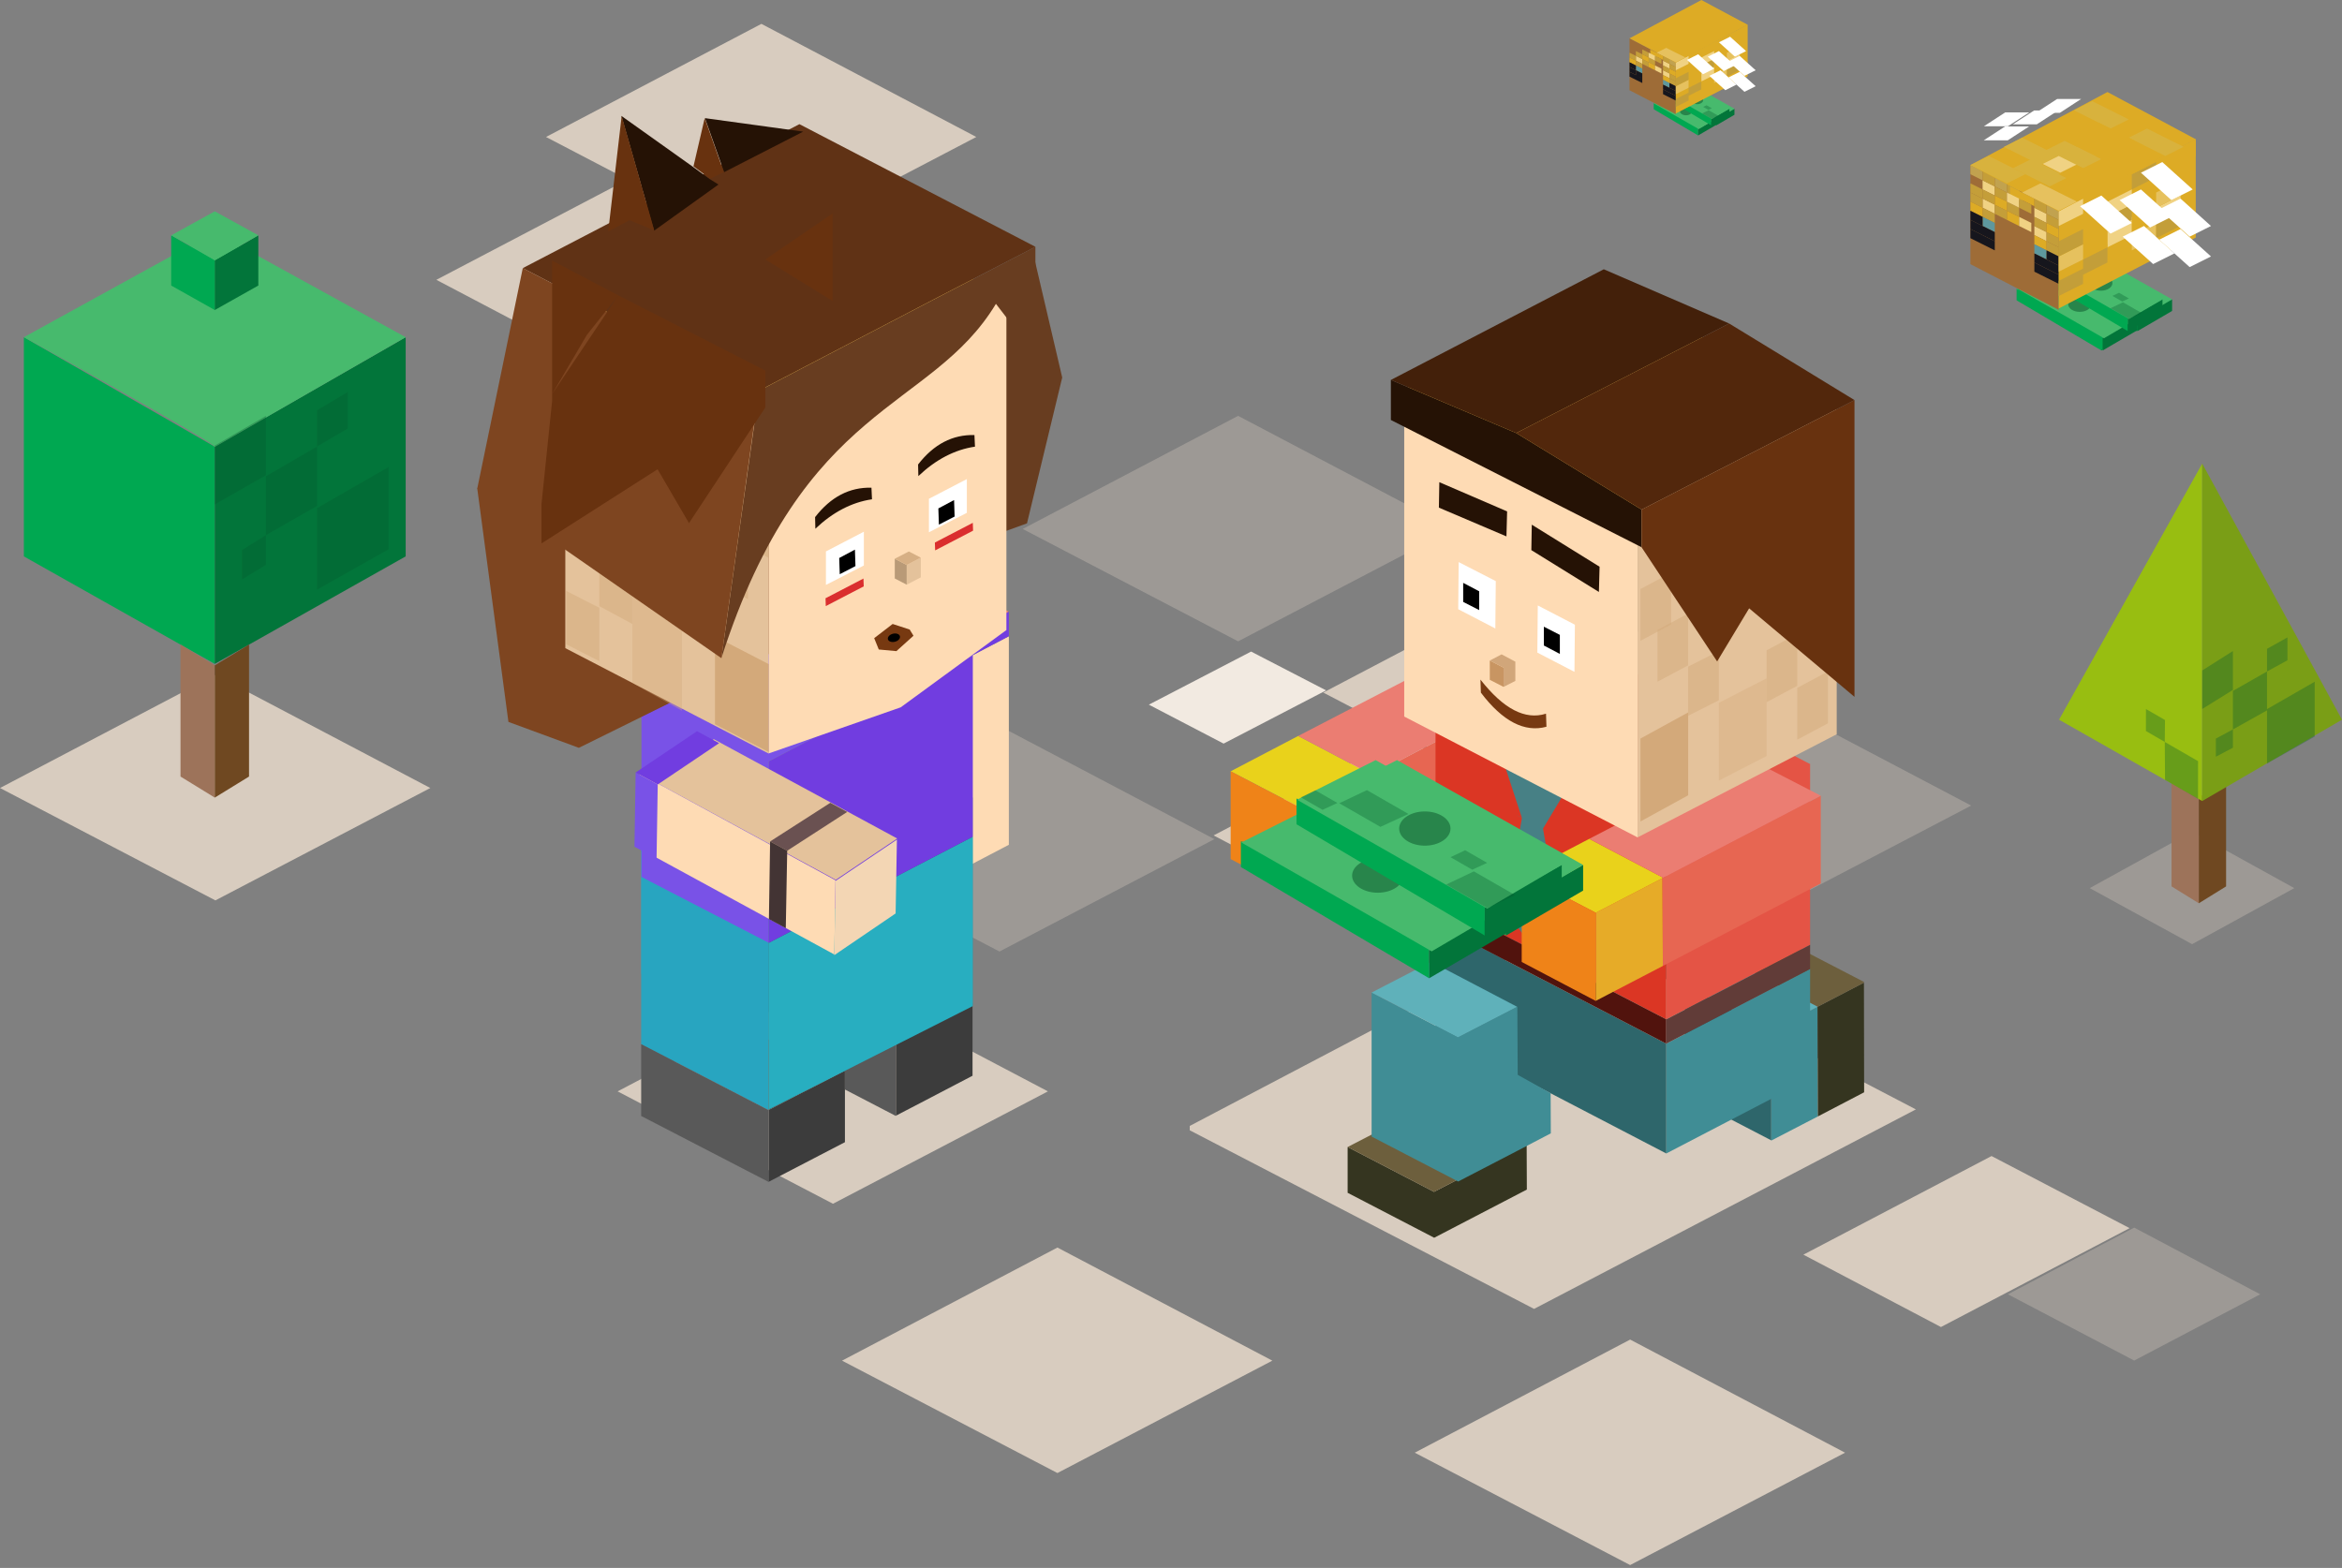 <svg width="687" height="460" fill="none" xmlns="http://www.w3.org/2000/svg"><rect width="100%" height="100%" fill="#808080" stroke="none"/><path fill-rule="evenodd" clip-rule="evenodd" d="M244.35 287l63.044 33.184-63.044 32.971-63.184-32.971L244.35 287zm207-117l63.044 33.184-63.044 32.971-63.184-32.971L451.35 170zm-228-163l63.044 33.184-63.044 32.97-63.184-32.97L223.35 7zm254.835 386l63.044 33.184-63.044 32.971L415 426.184 478.185 393zm-415-195l63.044 33.184-63.044 32.971L0 231.184 63.185 198zm247 168l63.044 33.184-63.044 32.971L247 399.184 310.185 366zm86.171-99.681L356 245.093l55.198-28.938 40.498 21.155-55.34 29.009zm-228-163L128 82.093l55.198-28.938 40.498 21.155-55.34 29.009zm401 286L529 368.093l55.198-28.938 40.498 21.155-55.34 29.009z" fill="#D8CCBF"/><path fill-rule="evenodd" clip-rule="evenodd" d="M358.929 218.155L337 206.73l29.994-15.575L389 202.541l-30.071 15.614z" fill="#F2EAE1"/><path fill-rule="evenodd" clip-rule="evenodd" d="M493.028 256.155L518 269.197l-24.972 12.958L468 269.197l25.028-13.042zm-228-163L290 106.197l-24.972 12.958L240 106.197l25.028-13.042z" fill="#D8CCBF"/><path fill-rule="evenodd" clip-rule="evenodd" d="M515.185 203.155l63.044 33.183-63.044 32.972L452 236.338l63.185-33.183zm-152-81.155l63.044 33.184-63.044 32.971L300 155.184 363.185 122zm-70 91l63.044 33.184-63.044 32.971L230 246.184 293.185 213zm159.856 24.155L490 256.717l-36.959 19.438L416 256.717l37.041-19.562zm-228-163L262 93.717l-36.959 19.438L188 93.717l37.041-19.562zm401 286L663 379.717l-36.959 19.438L589 379.717l37.041-19.562z" fill="#D8CCBF" fill-opacity=".34"/><g clip-path="url(#clip0)"><path d="M7 163.231V98.929l56 32.115v63.728L7 163.231z" fill="#00A851"/><path d="M119 163.231V98.929l-56 32.115v63.728l56-31.541z" fill="#02753A"/><path d="M63 68.107l56 30.822s-57.149 32.834-56 32.187c1.149-.646-56-32.187-56-32.187l56-30.822z" fill="#47BA6D"/><path d="M50.22 83.77V69.04L63 76.369v14.585L50.22 83.77z" fill="#00A851"/><path d="M75.78 83.77V69.04L63 76.369v14.585l12.78-7.184z" fill="#02753A"/><path d="M63 62l12.78 7.04S62.712 76.586 63 76.37c.287-.144-12.78-7.33-12.78-7.33L63 62z" fill="#47BA6D"/><path d="M78 139.444V122l-15 8.712V148l15-8.556zm15 9V131l-15 8.712V157l15-8.556zm21 12.709V137l-21 12.063V173l21-11.847zm-36 4.569V157l-7 4.356V170l7-4.278zm24-39.987V115l-9 5.361V131l9-5.265z" fill="#045C2F" fill-opacity=".33"/><path d="M52.949 189.096v38.725L63 234v-38.797l-10.051-6.107z" fill="#9D735A"/><path d="M73.051 189.096v38.725L63 234v-38.797l10.051-6.107z" fill="#6F4821"/></g><g clip-path="url(#clip1)" fill-rule="evenodd" clip-rule="evenodd"><path d="M349 330.321v1.282L450.003 384 562 325.471l-102.287-53.344L349 330.321z" fill="#D8CCBF"/><path d="M382.707 237.597l19.587-10.145.112 25.752-19.699 10.257v-25.864z" fill="#E6AB28"/><path d="M382.707 237.597L361 226.281l19.81-10.368 21.484 11.316v.223l-19.587 10.145z" fill="#E9D21B"/><path d="M402.294 227.452l46.428-24.192v25.752l-46.316 24.192-.112-25.752z" fill="#E76652"/><path d="M448.722 203.26l-46.428 24.192v-.223l-21.484-11.316L426.903 192l21.819 11.26z" fill="#EB7D72"/><path d="M361 226.281l21.707 11.316v25.864L361 252.034v-25.753z" fill="#EF8318"/><path d="M533.15 295.371l.111 32.163-13.671 7.079v-32.274l13.56-6.968z" fill="#408D95"/><path d="M519.59 302.339l-25.335-13.155 13.783-7.135 25.112 13.266v.056l-13.56 6.968z" fill="#5FB1BA"/><path d="M533.262 327.534l-.112-32.163 13.616-7.079.056 32.163-13.56 7.079z" fill="#353520"/><path d="M546.766 288.292l-13.616 7.079v-.056l-25.111-13.266 13.56-7.024 25.167 13.044v.223z" fill="#6D5F3D"/><path d="M519.59 302.339v32.218l-25.335-13.155v-32.218l25.335 13.155z" fill="#2E666B"/><path d="M488.786 306.185l42.187-21.907v32.163l-42.187 21.962v-32.218z" fill="#408D95"/><path d="M421.097 271.068l67.689 35.117v32.218l-67.689-35.228v-32.107z" fill="#2E666B"/><path d="M456.7 229.206l-6.027 5.908-3.013-10.591 9.04 4.683z" fill="#BE2E1F"/><path d="M530.973 277.199l-42.187 21.851v-53.122L456.7 229.206l-9.04-4.683-26.563-13.824 42.076-21.962 67.633 35.34h.167v53.122z" fill="#E45445"/><path d="M447.66 224.523l3.013 10.591 6.027-5.908 32.086 16.722v53.122l-67.689-35.117v-53.234l26.563 13.824z" fill="#DB3624"/><path d="M488.786 306.185l-67.689-35.117v-7.135l67.689 35.117v7.135z" fill="#51130D"/><path d="M530.973 284.278l-42.187 21.907v-7.135l42.187-21.851v7.079z" fill="#613C38"/><path d="M395.316 336.508l25.335 13.155 27.176-14.047.056 13.378-27.232 14.159v-.056l-25.335-13.155v-13.434z" fill="#353520"/><path d="M395.316 336.508l27.344-14.158 25.167 13.043v.223l-27.176 14.047-25.335-13.155z" fill="#6D5F3D"/><path d="M402.348 291.19l25.334 13.155 17.355-8.974h.056l.111 19.955 9.654 5.407.056 11.762-9.71 5.072-17.522 9.086v-.056l-25.334-13.155V291.19z" fill="#408D95"/><path d="M402.348 291.19l17.466-9.03 25.223 13.211-17.355 8.974-25.334-13.155z" fill="#5FB1BA"/><path d="M446.432 240.019l-1.786-.947 1.786.892-4.799-14.66 16.518 8.584-5.525 9.197 5.525 32.275-8.706 2.675-7.812-11.26 4.799-26.756z" fill="#478085"/><path d="M468.083 267.779l19.587-10.145.112 25.752-19.699 10.257v-25.864z" fill="#E6AB28"/><path d="M468.084 267.779l-21.708-11.316 19.81-10.368 21.484 11.316v.223l-19.586 10.145z" fill="#E9D21B"/><path d="M487.67 257.634l46.428-24.192v25.752l-46.316 24.192-.112-25.752z" fill="#E76652"/><path d="M534.099 233.442l-46.429 24.192v-.223l-21.484-11.316 46.094-23.913 21.819 11.26z" fill="#EB7D72"/><path d="M446.376 256.463l21.708 11.316v25.864l-21.708-11.427v-25.753z" fill="#EF8318"/><path d="M538.778 119.45l-58.413 30.257-68.453-35.451 58.413-30.386 68.453 35.58z" fill="#EBBE58"/><path d="M411.912 114.256l68.453 35.451v95.963l-68.453-35.45v-95.964z" fill="#FEDBB4"/><path d="M480.365 149.707l58.413-30.257v95.964l-58.413 30.256v-95.963z" fill="#E4C29B"/><path d="M481.208 216.676l14-7.676v24.324l-14 7.676v-24.324z" fill="#D3A97A"/><path d="M495.208 195.557l9-4.557v14.443l-9 4.557v-14.443zm32 6.24l9-4.797v15.203l-9 4.797v-15.203zm-41-17l9-4.797v15.203l-9 4.797v-15.203z" fill="#D3A97A" fill-opacity=".49"/><path d="M481.208 172.797l9-4.797v15.203l-9 4.797v-15.203zm37 18l9-4.797v15.203l-9 4.797v-15.203z" fill="#D3A97A" fill-opacity=".49"/><path d="M504.208 206.196l14-7.196v22.804l-14 7.196v-22.804z" fill="#D3A97A" fill-opacity=".36"/><path d="M438.771 170.484l-.13 13.894-10.887-5.648.13-13.83 10.887 5.584z" fill="#fff"/><path d="M441.901 157.368l-19.819-8.441.13-7.466 19.884 8.57-.195 7.337zm27.12 16.297l-19.819-12.271.131-7.467 19.884 12.336-.196 7.402zM408 111.464l36.769 15.583 36.769 22.465v11.038L408 123.216v-11.752z" fill="#251205"/><path d="M481.538 149.512l62.455-32.139v87.068l-30.901-25.971-9.388 15.583-22.166-33.503v-11.038z" fill="#68320F"/><path d="M507.224 94.907l-62.455 32.14L408 111.464 470.455 79l36.769 15.907z" fill="#43200A"/><path d="M543.993 117.373l-62.455 32.139-36.769-22.465 62.455-32.14 36.769 22.466z" fill="#52270C"/><path d="M437.011 193.793l4.042 2.078v5.648l-4.042-2.077v-5.649z" fill="#C89562"/><path d="M437.011 193.793l3.455-1.818 4.042 2.142v5.649l-3.455 1.753v-5.648l-4.042-2.078z" fill="#D1A67A"/><path d="M433.902 173.467v5.519l-4.694-2.402V171l4.694 2.467z" fill="#000"/><path d="M453.635 213.206c-6.389 1.753-12.843-1.558-19.232-9.999l-.13-3.83c6.715 8.57 13.104 11.946 19.232 9.999l.13 3.83z" fill="#773911"/><path d="M461.98 183.274l-.13 13.83-10.888-5.649.131-13.829 10.887 5.648z" fill="#fff"/><path d="M457.567 186.258v5.584l-4.694-2.467v-5.519l4.694 2.402z" fill="#000"/></g><path d="M364 254.373v-7.53l55.215 13.456V287L364 254.373z" fill="#00A851"/><path d="M386.588 241.824v-7.53l55.216 13.456v26.701l-55.216-32.627z" fill="#00A851"/><path d="M441.804 273.823v-7.529l-22.588 12.549V287l22.588-13.177zm22.588-12.549v-7.529l-22.588 12.549v8.157l22.588-13.177z" fill="#02753A"/><path d="M387.216 235.549l54.588 30.745-21.833 12.807c-.128-.185-55.843-31.937-55.843-31.937l23.088-11.615zM409.804 223l54.588 30.745-21.833 12.808c-.128-.186-55.842-31.938-55.842-31.938L409.804 223z" fill="#47BA6D"/><ellipse cx="404.157" cy="256.882" rx="7.529" ry="5.02" fill="#28854B"/><path d="M380.314 241.824v-7.53l55.215 13.456v26.701l-55.215-32.627z" fill="#00A851"/><path d="M458.117 261.274v-7.529l-22.588 12.549v8.157l22.588-13.177z" fill="#02753A"/><path d="M403.529 223l54.588 30.745-21.832 12.808c-.128-.186-55.843-31.938-55.843-31.938L403.529 223z" fill="#47BA6D"/><path d="M444.511 262.638l-12.167-6.99-8.109 3.852 12.059 6.927 8.217-3.789zm-31.372-23.843l-12.168-6.99-8.108 3.852 12.058 6.927 8.218-3.789zm23.09 14.346l-6.444-3.702-4.295 2.04 6.387 3.669 4.352-2.007zm-43.921-17.569l-6.445-3.702-4.294 2.04 6.386 3.669 4.353-2.007z" fill="#045C2F" fill-opacity=".33"/><ellipse cx="417.961" cy="243.079" rx="7.529" ry="5.02" fill="#28854B"/><path fill-rule="evenodd" clip-rule="evenodd" d="M643.034 244L673 260.553 643.034 277 613 260.553 643.034 244z" fill="#D8CCBF" fill-opacity=".34"/><path d="M637 229v31.046l8 4.954v-31.104L637 229z" fill="#9D735A"/><path d="M653 229v31.046L645 265v-31.104l8-4.896z" fill="#6F4821"/><path d="M604 211.14L646 136v99l-42-23.86z" fill="#98BE11"/><path d="M687 211.14L646 136v99l41-23.86z" fill="#7A9E16"/><path d="M655 202.406V191l-9 5.696V208l9-5.594zm10 6V197l-10 5.696V214l10-5.594zM644.775 223.3l-9.763-5.636.075 11.13 9.676 5.586.012-11.08zM679 216.102V200l-14 8.042V224l14-7.898zm-24 3.265V214l-5 2.681V222l5-2.633zm16-25.658V187l-6 3.351V197l6-3.291zm-35.924 17.524l-5.579-3.221-.014 6.459 5.529 3.193.064-6.431z" fill="#045C2F" fill-opacity=".33"/><path d="M591.549 88.113v-3.387l24.839 6.053v12.012l-24.839-14.678z" fill="#00A851"/><path d="M601.71 82.468v-3.387l24.839 6.053v12.012L601.71 82.468z" fill="#00A851"/><path d="M626.549 96.863v-3.387l-10.161 5.645v3.67l10.161-5.928zm10.162-5.645v-3.387l-10.162 5.645v3.67l10.162-5.928z" fill="#02753A"/><path d="M601.992 79.645l24.557 13.831-9.821 5.762c-.058-.084-25.122-14.368-25.122-14.368l10.386-5.225zM612.154 74l24.557 13.83-9.822 5.762c-.057-.083-25.121-14.367-25.121-14.367L612.154 74z" fill="#47BA6D"/><ellipse cx="609.613" cy="89.242" rx="3.387" ry="2.258" fill="#28854B"/><path d="M598.888 82.468v-3.387l24.839 6.053v12.012l-24.839-14.678z" fill="#00A851"/><path d="M633.888 91.218v-3.387l-10.161 5.645v3.67l10.161-5.928z" fill="#02753A"/><path d="M609.331 74l24.557 13.83-9.821 5.762c-.058-.083-25.122-14.367-25.122-14.367L609.331 74z" fill="#47BA6D"/><path d="M627.767 91.832l-5.473-3.145-3.648 1.733 5.425 3.116 3.696-1.704zm-14.113-10.726l-5.474-3.145-3.647 1.733 5.424 3.116 3.697-1.704zm10.387 6.453l-2.899-1.665-1.932.917 2.874 1.65 1.957-.902zm-19.758-7.903l-2.899-1.666-1.932.918 2.873 1.65 1.958-.902z" fill="#045C2F" fill-opacity=".33"/><ellipse cx="615.823" cy="83.032" rx="3.387" ry="2.258" fill="#28854B"/><path d="M592 88.113v-3.387l24.839 6.053v12.012L592 88.113z" fill="#00A851"/><path d="M602.161 82.468v-3.387l24.84 6.053v12.012l-24.84-14.678z" fill="#00A851"/><path d="M627.001 96.863v-3.387l-10.162 5.645v3.67l10.162-5.928z" fill="#02753A"/><path d="M637.162 91.218v-3.387L627 93.476v3.67l10.162-5.928z" fill="#02753A"/><path d="M602.444 79.645L627 93.476l-9.821 5.762c-.058-.084-25.121-14.368-25.121-14.368l10.386-5.225zM612.605 74l24.557 13.83-9.821 5.762c-.058-.083-25.122-14.367-25.122-14.367L612.605 74z" fill="#47BA6D"/><ellipse cx="610.065" cy="89.242" rx="3.387" ry="2.258" fill="#28854B"/><path d="M599.339 82.468v-3.387l24.839 6.053v12.012l-24.839-14.678z" fill="#00A851"/><path d="M634.339 91.218v-3.387l-10.161 5.645v3.67l10.161-5.928z" fill="#02753A"/><path d="M609.783 74l24.556 13.83-9.821 5.762c-.058-.083-25.121-14.367-25.121-14.367L609.783 74z" fill="#47BA6D"/><path d="M628.218 91.832l-5.473-3.145-3.648 1.733 5.425 3.116 3.696-1.704zm-14.113-10.726l-5.473-3.145-3.648 1.733 5.425 3.116 3.696-1.704zm10.388 6.453l-2.899-1.665-1.932.917 2.873 1.65 1.958-.902zm-19.759-7.903l-2.899-1.666-1.932.918 2.873 1.65 1.958-.902z" fill="#045C2F" fill-opacity=".33"/><ellipse cx="616.275" cy="83.032" rx="3.387" ry="2.258" fill="#28854B"/><path d="M578 48.438l25.904 13.398v29.063L578 77.5V48.437z" fill="#9E6C37"/><path d="M578 48.438l3.573 1.786v2.68L578 51.117v-2.68z" fill="#C1A24F"/><path d="M581.573 52.904l3.573 1.786v2.68l-3.573-1.786v-2.68zm15.185 8.039l3.573 1.786v2.68l-3.573-1.786v-2.68z" fill="#F0D283"/><path d="M585.146 52.01l3.573 1.787v2.68l-3.573-1.787v-2.68zm15.185 8.04l3.573 1.786v2.68l-3.573-1.787v-2.68z" fill="#C1A24F"/><path d="M581.573 50.224l3.573 1.787v2.68l-3.573-1.787v-2.68zm15.185 8.039l3.573 1.787v2.68l-3.573-1.787v-2.68zm-11.612-3.573l3.573 1.787v2.68l-3.573-1.787v-2.68z" fill="#C49E39"/><path d="M581.573 58.263l3.573 1.787v2.68l-3.573-1.787v-2.68zm15.185 8.039l3.573 1.787v2.68l-3.573-1.787v-2.68z" fill="#F0D283"/><path d="M578 56.477l3.573 1.786v2.68L578 59.156v-2.68zm10.719 2.68l3.573 1.786v2.68l-3.573-1.787v-2.68zm11.612 11.612l3.573 1.786v2.68l-3.573-1.787v-2.68zm-18.758-15.185l3.573 1.786v2.68l-3.573-1.787v-2.68zm15.185 8.039l3.573 1.786v2.68l-3.573-1.787v-2.68z" fill="#C49E39"/><path d="M578 53.797l3.573 1.786v2.68L578 56.477v-2.68zm7.146 6.253l3.573 1.786v2.68l-3.573-1.787v-2.68zm15.185 8.039l3.573 1.786v2.68l-3.573-1.786v-2.68zm-18.758-7.146l3.573 1.786v2.68l-3.573-1.786v-2.68zm7.146-7.146l3.573 1.786v2.68l-3.573-1.786v-2.68zm11.612 8.933l3.573 1.786v2.68l-3.573-1.787v-2.68z" fill="#C49E39"/><path d="M585.146 57.37l3.573 1.786v2.68l-3.573-1.786v-2.68zm11.612 11.612l3.573 1.787v2.68l-3.573-1.787v-2.68zm3.573-3.572l3.573 1.786v2.68l-3.573-1.787v-2.68zm-11.612-3.574l3.573 1.787v2.68l-3.573-1.787v-2.68zM578 59.157l3.573 1.786v2.68L578 61.836v-2.68zm11.612-4.467l3.573 1.787v2.68l-3.573-1.787v-2.68zm3.573 1.787l3.573 1.786v2.233l-3.573-1.786v-2.233z" fill="#DDAB25"/><path d="M596.758 71.662l3.573 1.786v2.68l-3.573-1.786v-2.68zm-15.185-8.039l3.573 1.786v2.68l-3.573-1.787v-2.68z" fill="#5E989E"/><path d="M578 67.196l3.573 1.786v2.68L578 69.875v-2.68zm18.758 9.825l3.573 1.787v2.68l-3.573-1.787v-2.68zm-15.185-8.039l3.573 1.787v2.68l-3.573-1.787v-2.68zm18.758 9.826l3.573 1.786v2.68l-3.573-1.787v-2.68zM578 61.836l3.573 1.787v2.68L578 64.515v-2.68zm22.331 11.612l3.573 1.787v2.68l-3.573-1.787v-2.68z" fill="#16161D"/><path d="M581.573 66.302l3.573 1.787v2.68l-3.573-1.787v-2.68zm18.758 9.826l3.573 1.786v2.68l-3.573-1.786v-2.68zM578 64.516l3.573 1.786v2.68L578 67.196v-2.68zm18.758 9.826l3.573 1.786v2.68l-3.573-1.787v-2.68z" fill="#16161D"/><path d="M603.904 61.573l40.195-20.815v28.927L603.904 90.5V61.573z" fill="#DDAB25"/><path d="M603.904 61.845l7.146-3.582v4.458l-7.146 3.581v-4.457zm14.292-2.68l7.145-3.581v4.457l-7.145 3.582v-4.458zm14.291 1.787l7.146-3.582v4.457l-7.146 3.582v-4.457zm-14.291 6.252l7.145-3.581v4.457l-7.145 3.582v-4.458z" fill="#F0D283"/><path d="M618.196 68.098l7.145-3.582v4.457l-7.145 3.582v-4.457z" fill="#F0D283"/><path d="M611.05 62.738l7.146-3.581v4.457l-7.146 3.582v-4.458zm14.291 1.787l7.146-3.582V65.4l-7.146 3.582v-4.457zm7.146-12.505l7.146-3.583v4.458l-7.146 3.582v-4.458zm4.466-7.147l7.146-3.581v4.457l-7.146 3.582v-4.458zM611.05 71.67l7.146-3.581v4.457l-7.146 3.582v-4.457z" fill="#DDAB25"/><path d="M632.487 56.486l7.146-3.582v4.457l-7.146 3.582v-4.457zm-7.146 12.504l7.146-3.58v4.457l-7.146 3.581v-4.457zm-21.437 6.254l7.146-3.582v4.457l-7.146 3.582v-4.457z" fill="#E6C15E"/><path d="M618.196 63.631l7.145-3.581v4.457l-7.145 3.582V63.63zM603.904 82.39l7.146-3.582v4.457l-7.146 3.582v-4.458zm21.437-31.264l7.146-3.582v4.458l-7.146 3.581v-4.457zM611.05 76.137l7.146-3.582v4.457l-7.146 3.582v-4.457zm21.437-10.719l7.146-3.582v4.457l-7.146 3.582v-4.457zm-28.583 5.359l7.146-3.581v4.457l-7.146 3.582v-4.458z" fill="#C39E39"/><path d="M578 48.438L618.196 27l25.903 13.845-40.195 21.175L578 48.438z" fill="#DDAB25"/><path d="M598.544 53.797l10.719 5.36-5.359 2.679-10.719-5.36 5.359-2.68z" fill="#E6C15E"/><path d="M583.359 45.758l10.719 5.36-5.359 2.679L578 48.437l5.359-2.68z" fill="#D8B23D"/><path d="M595.865 46.651l10.718 5.36-5.359 2.68-10.719-5.36 5.36-2.68zm17.864-16.971l10.719 5.36-5.359 2.679-10.719-5.36 5.359-2.68z" fill="#D8B23D"/><path d="M604.35 45.311l5.36 2.68-5.36 2.68-5.359-2.68 5.359-2.68z" fill="#F0D283"/><path d="M593.185 40.398l10.719 5.36-5.36 2.68-10.718-5.36 5.359-2.68zm12.505.894l10.719 5.36-5.359 2.679-10.719-5.36 5.359-2.68zm24.118-3.573l10.718 5.36-5.359 2.679-10.719-5.36 5.36-2.68z" fill="#D8B23D"/><path d="M588.719 56.477l3.573 1.786v2.68l-3.573-1.787v-2.68zm3.573 7.146l3.573 1.786v2.68l-3.573-1.787v-2.68z" fill="#F0D283"/><path d="M592.292 58.263l3.573 1.787v2.68l-3.573-1.787v-2.68z" fill="#C49E39"/><path d="M609.263 48.438l10.719 5.359-5.359 2.68-10.719-5.36 5.359-2.68zm10.719-5.36l10.719 5.36-5.36 2.68-10.718-5.36 5.359-2.68z" fill="#DDAB25"/><path d="M615.516 35.932l10.719 5.36-5.36 2.68-10.719-5.36 5.36-2.68z" fill="#DDAB25"/><path d="M603.904 35.04l10.719 5.358-5.36 2.68-10.719-5.36 5.36-2.679z" fill="#DDAB25"/><path d="M616.409 57.37l8.932 8.039-6.252 3.126-8.933-8.039 6.253-3.126zM588.162 37.1l-6.253 4.067h7.042l6.253-4.066h-7.042zm8.51-4.684l-6.252 4.067h7.042l6.252-4.066h-7.042zm-8.468.565l-6.252 4.066h7.042l6.253-4.066h-7.043z" fill="#fff"/><path d="M603.447 29.03l-6.253 4.066h7.042l6.253-4.066h-7.042zm30.827 18.514l8.932 8.04-6.253 3.126-8.932-8.04 6.253-3.126zm-6.253 8.04l8.932 8.039-6.252 3.126-8.933-8.04 6.253-3.126zm.893 10.718l8.933 8.04-6.253 3.126-8.932-8.04 6.252-3.126z" fill="#fff"/><path d="M639.633 58.263l8.932 8.04-6.252 3.126-8.933-8.04 6.253-3.126zm0 8.933l8.932 8.039-6.252 3.126-8.933-8.04 6.253-3.125z" fill="#fff"/><path d="M485.104 32.044v-1.776l13.024 3.173v6.299l-13.024-7.696z" fill="#00A851"/><path d="M490.432 29.084v-1.776l13.024 3.174v6.298l-13.024-7.696z" fill="#00A851"/><path d="M503.456 36.632v-1.776l-5.328 2.96v1.923l5.328-3.107zm5.328-2.96v-1.776l-5.328 2.96v1.923l5.328-3.108z" fill="#02753A"/><path d="M490.58 27.604l12.876 7.252-5.15 3.02c-.03-.043-13.172-7.533-13.172-7.533l5.446-2.74zm5.328-2.96l12.876 7.252-5.15 3.02c-.03-.043-13.172-7.533-13.172-7.533l5.446-2.74z" fill="#47BA6D"/><ellipse cx="494.576" cy="32.635" rx="1.776" ry="1.184" fill="#28854B"/><path d="M488.952 29.084v-1.776l13.024 3.174v6.298l-13.024-7.696z" fill="#00A851"/><path d="M507.304 33.672v-1.776l-5.328 2.96v1.923l5.328-3.108z" fill="#02753A"/><path d="M494.428 24.644l12.876 7.252-5.15 3.02c-.03-.043-13.172-7.533-13.172-7.533l5.446-2.74z" fill="#47BA6D"/><path d="M504.095 33.993l-2.87-1.649-1.913.909 2.844 1.634 1.939-.894zm-7.4-5.623l-2.87-1.65-1.913.909 2.844 1.634 1.939-.894zm5.446 3.383l-1.52-.873-1.013.48 1.506.866 1.027-.473zm-10.36-4.144l-1.52-.873-1.013.48 1.507.866 1.026-.473z" fill="#045C2F" fill-opacity=".33"/><ellipse cx="497.832" cy="29.38" rx="1.776" ry="1.184" fill="#28854B"/><path d="M478 11.24l13.582 7.026v15.238L478 26.48V11.24z" fill="#9E6C37"/><path d="M487.835 17.797l1.874.937v1.405l-1.874-.937v-1.405z" fill="#F0D283"/><path d="M489.709 17.33l1.873.936v1.405l-1.873-.937V17.33z" fill="#C1A24F"/><path d="M487.835 16.393l1.874.936v1.405l-1.874-.936v-1.405zm-6.088-1.874l1.873.936v1.405l-1.873-.936v-1.405z" fill="#C49E39"/><path d="M479.874 16.393l1.873.936v1.405l-1.873-.936v-1.405zm7.961 4.214l1.874.937v1.405l-1.874-.937v-1.405z" fill="#F0D283"/><path d="M478 15.456l1.873.936v1.405L478 16.861v-1.405zm5.62 1.404l1.874.938v1.405l-1.874-.937V16.86zm6.089 6.09l1.873.936v1.405l-1.873-.937V22.95zm-9.835-7.963l1.873.937v1.405l-1.873-.937v-1.405zm7.961 4.215l1.874.937v1.405l-1.874-.937v-1.405zm-6.088-1.872l1.873.936v1.405l-1.873-.937V17.33z" fill="#C49E39"/><path d="M489.709 21.544l1.873.937v1.405l-1.873-.937v-1.405zm-9.835-3.747l1.873.937v1.405l-1.873-.937v-1.405zm9.835.937l1.873.937v1.405l-1.873-.937v-1.405z" fill="#C49E39"/><path d="M481.747 15.924l1.873.936v1.406l-1.873-.937v-1.405zm6.088 6.089l1.874.936v1.405l-1.874-.936v-1.405zm1.874-1.873l1.873.936v1.405l-1.873-.937V20.14zm-6.089-1.874l1.874.936v1.405l-1.874-.936v-1.405zM478 16.86l1.873.938v1.405L478 18.266V16.86zm6.089-2.341l1.873.936v1.405l-1.873-.936v-1.405zm1.873.937l1.873.936v1.171l-1.873-.936v-1.171z" fill="#DDAB25"/><path d="M487.835 23.418l1.874.937v1.405l-1.874-.937v-1.405zm-7.961-4.216l1.873.937v1.405l-1.873-.937v-1.405z" fill="#5E989E"/><path d="M478 21.076l1.873.937v1.405L478 22.48v-1.405zm9.835 5.151l1.874.937v1.405l-1.874-.936v-1.405zm-7.961-4.214l1.873.936v1.405l-1.873-.936v-1.405zm9.835 5.152l1.873.936v1.405l-1.873-.936v-1.405zM478 18.266l1.873.936v1.405L478 19.671v-1.405zm11.709 6.089l1.873.936v1.405l-1.873-.936v-1.405zm-9.835-3.748l1.873.937v1.405l-1.873-.937v-1.405z" fill="#16161D"/><path d="M489.709 25.76l1.873.936v1.405l-1.873-.936V25.76zM478 19.67l1.873.938v1.405L478 21.076v-1.405zm9.835 5.153l1.874.936v1.405l-1.874-.936v-1.405z" fill="#16161D"/><path d="M491.582 18.128l21.076-10.914V22.38l-21.076 10.915V18.128z" fill="#DDAB25"/><path d="M491.582 18.27l3.747-1.877v2.337l-3.747 1.878V18.27zm7.494-1.405l3.747-1.878v2.337l-3.747 1.878v-2.337zm7.494.937l3.746-1.878v2.337l-3.746 1.878v-2.337zm-7.494 3.278l3.747-1.878v2.337l-3.747 1.878V21.08z" fill="#F0D283"/><path d="M499.076 21.549l3.747-1.878v2.337l-3.747 1.878V21.55z" fill="#F0D283"/><path d="M495.329 18.739l3.747-1.878v2.337l-3.747 1.878v-2.337zm7.494.936l3.747-1.878v2.337l-3.747 1.879v-2.338zm-7.494 3.747l3.747-1.878v2.337l-3.747 1.878v-2.337z" fill="#DDAB25"/><path d="M506.57 15.46l3.746-1.878v2.337l-3.746 1.878V15.46zm-3.747 6.557l3.747-1.878v2.337l-3.747 1.878v-2.337zm-11.241 3.279l3.747-1.878v2.337l-3.747 1.878v-2.337z" fill="#E6C15E"/><path d="M499.076 19.207l3.747-1.878v2.337l-3.747 1.878v-2.337zm-7.494 9.836l3.747-1.878v2.337l-3.747 1.878v-2.337zm3.747-3.279l3.747-1.878v2.337l-3.747 1.878v-2.337zm11.241-5.62l3.746-1.878v2.337l-3.746 1.878v-2.337zm-14.988 2.81l3.747-1.878v2.337l-3.747 1.878v-2.337z" fill="#C39E39"/><path d="M478 11.24L499.076 0l13.582 7.26-21.076 11.102L478 11.241z" fill="#DDAB25"/><path d="M488.772 14.05l5.62 2.81-2.81 1.406-5.62-2.81 2.81-1.405z" fill="#E6C15E"/><path d="M483.62 15.456l1.874.936v1.405l-1.874-.936v-1.405zm1.874 3.746l1.873.937v1.405l-1.873-.937v-1.405z" fill="#F0D283"/><path d="M485.494 16.393l1.873.936v1.405l-1.873-.936v-1.405z" fill="#C49E39"/><path d="M498.139 15.924l4.684 4.215-3.279 1.64-4.683-4.216 3.278-1.64zm9.367-5.151l4.684 4.215-3.279 1.639-4.683-4.215 3.278-1.64zm-3.278 4.214l4.683 4.216-3.278 1.639-4.684-4.215 3.279-1.64zm.468 5.62l4.684 4.216-3.279 1.639-4.683-4.215 3.278-1.64z" fill="#fff"/><path d="M510.317 16.393L515 20.608l-3.278 1.639-4.684-4.215 3.279-1.64zm0 4.683L515 25.291l-3.278 1.64-4.684-4.216 3.279-1.639z" fill="#fff"/><path fill-rule="evenodd" clip-rule="evenodd" d="M276.7 196.732l-19.313-10.064v61.176l19.313 10.063v-61.175z" fill="#E6AB28"/><path fill-rule="evenodd" clip-rule="evenodd" d="M276.7 196.732v61.175l19.233-10.063v-61.176L276.7 196.732z" fill="#FEDBB4"/><path fill-rule="evenodd" clip-rule="evenodd" d="M257.387 186.668l19.313 10.064v-7.29l-19.313-9.985v7.211z" fill="#E76652"/><path fill-rule="evenodd" clip-rule="evenodd" d="M257.387 179.457l19.313 9.985 19.233-9.985-19.233-10.064-19.313 10.064z" fill="#EB7D72"/><path fill-rule="evenodd" clip-rule="evenodd" d="M276.7 196.732l19.233-10.064v-7.211l-19.233 9.985v7.29z" fill="#713DE0"/><path fill-rule="evenodd" clip-rule="evenodd" d="M188.163 245.783h-.08v60.621l37.354 19.335v-60.621l-37.274-19.335zm74.629 60.621v-60.7l-37.275-19.414-7.471 3.962-7.471 3.883 37.275 19.414v45.168l14.942 7.687z" fill="#28A5C0"/><path fill-rule="evenodd" clip-rule="evenodd" d="M262.792 306.404l7.47-3.962 15.021-7.845v-60.621l-37.274-19.414-15.021 7.845-7.471 3.882 37.275 19.415v60.7zm-74.629-60.621l37.274 19.335v60.542l9.935-5.151 5.007-2.536 7.471-3.883v-60.62l-37.275-19.415-7.47 3.883-14.942 7.845z" fill="#2E666B"/><path fill-rule="evenodd" clip-rule="evenodd" d="M262.792 327.324l7.47-3.883 15.021-7.845v-21.079l-15.021 7.845-7.47 3.962v21zm-14.942-7.687v-5.547l-7.471 3.883-5.007 2.536-9.935 5.151v21.078l14.942-7.766 7.471-3.882v-15.453z" fill="#3C3C3C"/><path fill-rule="evenodd" clip-rule="evenodd" d="M225.437 325.66l-37.354-19.335v21.078l37.354 19.335V325.66zm22.413-6.023l14.942 7.766v-20.999l-14.942-7.687v20.92z" fill="#595959"/><path fill-rule="evenodd" clip-rule="evenodd" d="M225.517 276.608l-37.354-19.335v28.448l37.354 19.336v-28.449z" fill="#28A5C0"/><path fill-rule="evenodd" clip-rule="evenodd" d="M285.363 245.466l-59.846 31.142v48.849l59.846-30.297v-49.694z" fill="#28AEC0"/><path fill-rule="evenodd" clip-rule="evenodd" d="M225.517 276.608l59.846-31.142v-53.251l-59.846 31.142v53.251z" fill="#713DE0"/><path fill-rule="evenodd" clip-rule="evenodd" d="M188.163 257.273l37.354 19.335v-53.251l59.846-31.142-37.275-19.414-59.846 31.221h-.079v53.251z" fill="#7952E7"/><path fill-rule="evenodd" clip-rule="evenodd" d="M273.441 168.204l7.074-52.934V93.4l-59.449-30.985L140 143.322l9.14 68.466 20.664 7.607 103.637-51.191z" fill="#7E4520"/><path fill-rule="evenodd" clip-rule="evenodd" d="M283.694 159.884l17.564-6.339 10.332-42.791-8.106-34.63-19.79 8.797v74.963z" fill="#683D20"/><path fill-rule="evenodd" clip-rule="evenodd" d="M295.218 86.822l-69.781 36.293v97.944l38.785-13.55 30.996-22.664V86.822z" fill="#FEDBB4"/><path fill-rule="evenodd" clip-rule="evenodd" d="M225.438 123.115L165.83 92.21v97.944l59.608 30.905v-97.944z" fill="#E4C29B"/><path fill-rule="evenodd" clip-rule="evenodd" d="M225.491 194.836l-15.754-8.139v25.793l15.754 8.139v-25.793z" fill="#D3A97A"/><path fill-rule="evenodd" clip-rule="evenodd" d="M209.737 171.327l-9.695-5.232v16.581l9.695 5.233v-16.582zm-33.933 6.981l-9.695-4.942v15.66l9.695 4.942v-15.66zm43.628-19.1l-9.695-5.232v16.582l9.695 5.232v-16.582z" fill="#D3A97A" fill-opacity=".49"/><path fill-rule="evenodd" clip-rule="evenodd" d="M225.491 147.09l-9.695-5.233v16.582l9.695 5.232V147.09zM185.5 166.48l-9.696-5.233v16.582l9.696 5.232V166.48z" fill="#D3A97A" fill-opacity=".49"/><path fill-rule="evenodd" clip-rule="evenodd" d="M200.042 182.717l-14.543-8.139v25.793l14.543 8.14v-25.794z" fill="#D3A97A" fill-opacity=".36"/><path fill-rule="evenodd" clip-rule="evenodd" d="M225.437 123.115l69.781-36.293-59.528-30.984-69.86 36.372 59.607 30.905z" fill="#EBBE58"/><path fill-rule="evenodd" clip-rule="evenodd" d="M211.609 193.087c24.184-75.467 61.382-72.249 80.536-103.946l11.577 15.035V72.4l-28.85 14.977-52.216 27.26-11.047 78.45z" fill="#683D20"/><path fill-rule="evenodd" clip-rule="evenodd" d="M303.722 72.4l-69.224-35.976-81.146 42.236 69.224 35.976 52.217-27.26L303.722 72.4z" fill="#603215"/><path fill-rule="evenodd" clip-rule="evenodd" d="M222.576 114.637L153.352 78.66 140 143.322l71.609 49.765 10.967-78.45z" fill="#7E4520"/><path fill-rule="evenodd" clip-rule="evenodd" d="M265.971 165.748v5.785l4.133-2.14v-5.785l-4.133 2.14z" fill="#E4C29B"/><path fill-rule="evenodd" clip-rule="evenodd" d="M265.971 165.748l-3.497-1.822v5.784l3.497 1.823v-5.785z" fill="#B99A77"/><path fill-rule="evenodd" clip-rule="evenodd" d="M262.474 163.925l3.497 1.823 4.133-2.14-3.497-1.822-4.133 2.139z" fill="#D6AF84"/><path fill-rule="evenodd" clip-rule="evenodd" d="M262.95 191.026l5.008-4.516-1.113-1.823-4.997-1.626-5.415 4.162 1.351 3.328 5.166.475z" fill="#773911"/><path fill-rule="evenodd" clip-rule="evenodd" d="M272.488 146.334v9.826l11.127-5.706v-9.905l-11.127 5.785zm-30.21 15.443v9.826l11.126-5.705v-9.906l-11.126 5.785z" fill="#fff"/><path fill-rule="evenodd" clip-rule="evenodd" d="M274.316 161.469l11.126-5.785-.079-2.298-11.127 5.785.08 2.298zm-32.078 16.344l11.127-5.784-.079-2.299-11.127 5.785.079 2.298z" fill="#DA2E2E"/><path fill-rule="evenodd" clip-rule="evenodd" d="M269.388 139.677c5.087-4.834 10.65-7.766 16.611-8.637l-.159-3.408c-6.438-.158-11.922 2.694-16.531 8.638l.079 3.407zm-30.21 15.443c5.086-4.833 10.65-7.765 16.611-8.637l-.159-3.407c-6.438-.159-11.922 2.694-16.532 8.637l.08 3.407z" fill="#251205"/><path fill-rule="evenodd" clip-rule="evenodd" d="M279.867 146.705l-4.609 2.456.158 4.755 4.61-2.377-.159-4.834zm-29.085 14.542l-4.609 2.457.159 4.754 4.609-2.377-.159-4.834z" fill="#000"/><path fill-rule="evenodd" clip-rule="evenodd" d="M191.521 229.06l53.654 29.056 18.008-12.12-53.793-29.132-17.869 12.196z" fill="#E4C29B"/><path fill-rule="evenodd" clip-rule="evenodd" d="M245.086 258.252l-57.555-31.351-.487 21.699 57.695 31.427.347-21.775z" fill="#FEDBB4"/><path fill-rule="evenodd" clip-rule="evenodd" d="M186.46 226.635l-.348 21.775 6.481 3.51.347-21.775-6.48-3.51z" fill="#7952E7"/><path fill-rule="evenodd" clip-rule="evenodd" d="M204.469 214.515l-18.009 12.12 6.48 3.51 18.009-12.12-6.48-3.51z" fill="#713DE0"/><path fill-rule="evenodd" clip-rule="evenodd" d="M263.102 246.319l-18.009 12.12-.348 21.774 17.977-12.227.38-21.667z" fill="#F3D6B4"/><path fill-rule="evenodd" clip-rule="evenodd" d="M230.918 249.581l17.599-11.379-4.947-2.68-17.669 11.342 5.017 2.717z" fill="#6A5151"/><path fill-rule="evenodd" clip-rule="evenodd" d="M225.901 246.864l-.346 22.77 4.948 2.679.415-22.732-5.017-2.717z" fill="#433434"/><path fill-rule="evenodd" clip-rule="evenodd" d="M191.88 67.672l18.88-13.535-2.65-1.65-4.968-3.632L182.274 34l9.606 33.672zm14.905-33.012l5.631 15.846 23.186-11.884-28.817-3.962z" fill="#251205"/><path fill-rule="evenodd" clip-rule="evenodd" d="M244.23 88.304V62.633l-19.744 13.494 19.744 12.177zm-37.514-53.646l-3.291 14.152 4.936 3.62 3.949-1.974-5.594-15.798zM191.907 67.57L182.364 34l-3.949 33.899 6.253-3.291 7.239 2.962zm-29.946 48.05l19.416-28.962-9.208 11.572-10.208 17.39v1.975l-3.123 30.322v11.512l34.056-21.758 9.214 15.798 22.378-33.899v-10.861l-43.109-22.05-19.416-10.203v39.164z" fill="#68320F"/><ellipse rx="1.818" ry="1.212" transform="scale(-1 1) rotate(13.86 -900.787 -985.158)" fill="#000"/><defs><clipPath id="clip0"><path fill="#fff" transform="translate(7 62)" d="M0 0h112v172H0z"/></clipPath><clipPath id="clip1"><path fill="#fff" transform="translate(349 51)" d="M0 0h213v333H0z"/></clipPath></defs></svg>